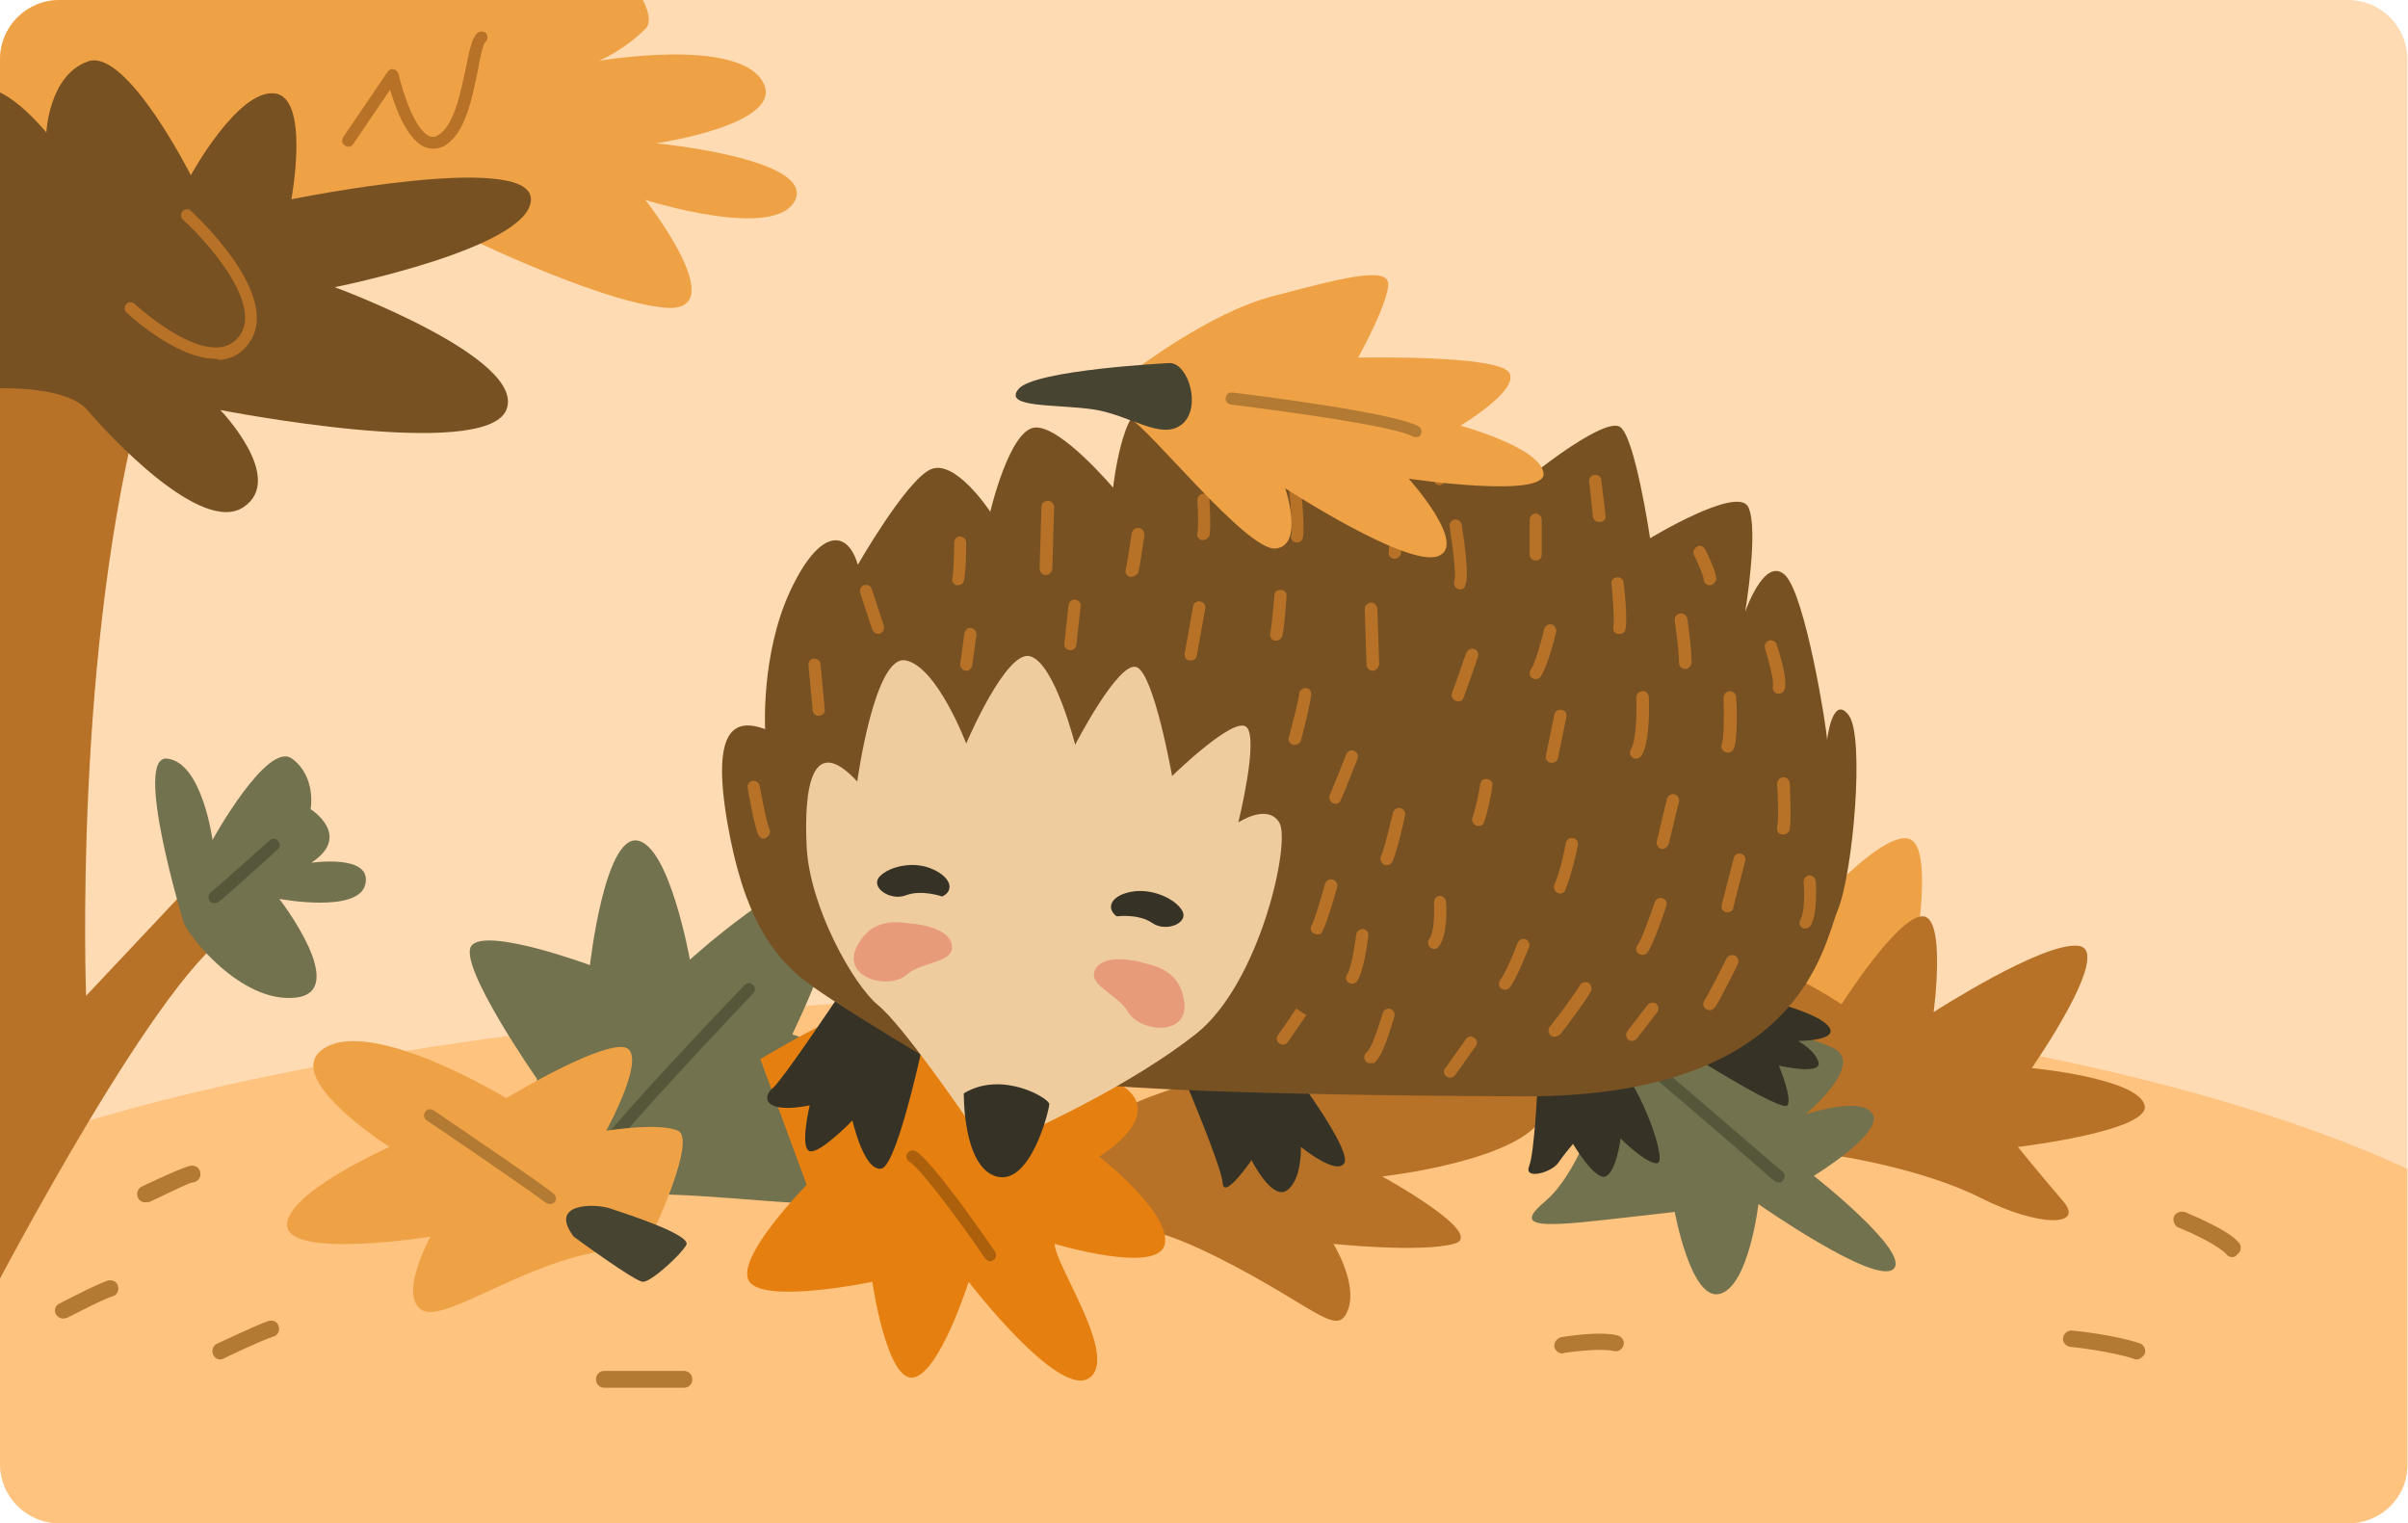 <svg version="1.1" id="OBJECTS" xmlns="http://www.w3.org/2000/svg" xmlns:xlink="http://www.w3.org/1999/xlink" x="0" y="0" viewBox="0 0 400 253" xml:space="preserve"><style>.st3{fill:#b37a34}.st5{fill:#b77227}.st6{fill:#73724e}.st7{fill:#56563b}.st8{fill:#efa245}.st9{fill:#484432}.st12{fill:#363326}.st13{fill:#785123}.st15{fill:#e89b79}</style><defs><path id="SVGID_1_" d="M390.1 253H9.9c-5.5 0-9.9-4.4-9.9-9.9V9.9C0 4.4 4.4 0 9.9 0H390c5.5 0 9.9 4.4 9.9 9.9v233.2c.1 5.5-4.3 9.9-9.8 9.9z"/></defs><clipPath id="SVGID_2_"><use xlink:href="#SVGID_1_" overflow="visible"/></clipPath><g clip-path="url(#SVGID_2_)"><path d="M390.1 253H9.9c-5.5 0-9.9-4.4-9.9-9.9V8.5C0 3 4.4-1.4 9.9-1.4H390c5.5 0 9.9 4.4 9.9 9.9v234.6c.1 5.5-4.3 9.9-9.8 9.9z" fill="#ffdbb3"/><path d="M-12.2 197.6c3.4-4.8 62.1-31.2 212.2-33.3 150.1-2 206.5 33.3 206.5 33.3l4.1 59L150 270.9-8.2 256.7l-4-59.1z" fill="#ffc380"/><path class="st3" d="M24.1 199.7c-.5 0-1-.3-1.2-.8-.3-.7 0-1.5.6-1.8 7.4-3.5 8.1-3.5 8.4-3.5.8 0 1.4.6 1.4 1.4 0 .8-.6 1.4-1.4 1.4-.5.1-4.1 1.8-7.2 3.3-.2-.1-.4 0-.6 0zM10.5 219c-.5 0-1-.3-1.2-.7-.4-.7-.1-1.5.6-1.8.2-.1 5.9-3.1 8-3.8.7-.2 1.5.1 1.7.9.2.7-.1 1.5-.9 1.7-1.6.5-6 2.8-7.6 3.6-.2 0-.4.1-.6.1zM36.6 225.8c-.5 0-1-.3-1.2-.8-.3-.7 0-1.5.6-1.8.3-.1 6.5-3.1 8.6-3.8.7-.2 1.5.1 1.7.9.2.7-.1 1.5-.9 1.7-1.9.6-8.3 3.6-8.3 3.7-.1 0-.3.1-.5.1zM113.6 230.5h-13.2c-.8 0-1.4-.6-1.4-1.4 0-.8.6-1.4 1.4-1.4h13.2c.8 0 1.4.6 1.4 1.4 0 .8-.6 1.4-1.4 1.4zM259.5 224.8c-.6 0-1.2-.5-1.3-1.1-.1-.7.4-1.4 1.1-1.6.2 0 6.1-1.1 9.4-.3.7.2 1.2.9 1 1.6-.2.7-.9 1.2-1.6 1-2.3-.5-6.8.1-8.3.3-.1.1-.2.1-.3.1zM354.9 225.8c-.1 0-.3 0-.4-.1-3.9-1.3-10.5-2-10.6-2-.7-.1-1.3-.7-1.2-1.5.1-.7.8-1.3 1.5-1.2.3 0 7 .7 11.2 2.1.7.2 1.1 1 .9 1.7-.3.6-.9 1-1.4 1zM370.8 208.8c-.4 0-.8-.2-1-.5-1.1-1.3-5.4-3.4-7.9-4.4-.7-.3-1-1.1-.8-1.8.3-.7 1.1-1 1.8-.8.7.3 7.2 2.9 9 5.1.5.6.4 1.4-.2 1.9-.3.4-.6.5-.9.5z"/><path d="M194.4 202h-.1l-25.4-3.1-3.8-4.5c-12.2-4.5-40-15.1-39.6-18.6.3-3.4 17.1-3.7 26.3-3.7-3-2.6-9.1-8.4-8.1-12.3.4-1.7 2.1-2.8 4.8-3.2 11.5-1.9 28.1 10.8 31 13 2.7-1.9 17.1-12 23.6-10.3 1.5.4 2.1 1.3 2.3 2 1.1 3.9-6.1 11.8-8.2 14.1 2.3 1.9 10.3 9 11.5 15.6 1.5 8-13.5 10.9-14.1 11h-.2zm-24.8-4.3l24.7 3c1.3-.2 14.1-3 12.9-9.4-1.3-7.1-11.5-15.2-11.6-15.3l-.6-.5.5-.5c2.6-2.7 9.3-10.3 8.4-13.3-.1-.3-.3-.8-1.3-1.1-6.4-1.6-22.7 10.3-22.8 10.4l-.4.3-.4-.3c-.2-.1-18.6-15-30.3-13.1-2.2.4-3.4 1.1-3.7 2.2-.9 3.4 6.3 9.9 9.1 12.2l1.6 1.2h-2c-14.1-.2-26.4.9-26.8 2.4.6 2.1 20.3 10.4 38.9 17.3l.2.1 3.6 4.4z" fill="#333"/><path class="st5" d="M188.3 204.4s2.4-1.7 16.6 5.8c14.2 7.5 17.3 11.8 19 7.4 1.7-4.4-2.4-11-2.4-11s14.3 1.5 20 0c5.8-1.5-11.9-11.2-11.9-11.2s23.4-2.6 26.8-10.2c3.4-7.6-34.1-11-34.1-11s-29.3 5.3-37.5 11c-8.1 5.6-2.5 18.2 3.5 19.2z"/><path class="st6" d="M89.2 179.2S76 160.3 78.3 157.1c2.4-3.2 19.7 3.2 19.7 3.2s2.4-21.4 7.8-20.7c5.4.7 8.8 19.8 8.8 19.8s17.3-15.7 23.1-13.7-6.1 26.1-6.1 26.1 17.3 5.9 18.3 7.4-18.7 6.5-18.7 6.5 17.6 9.2 13.9 12.9c-3.7 3.7-29.5-1.4-42.8 0s-13.1-19.4-13.1-19.4z"/><path class="st7" d="M100.7 191.5c-.2 0-.4-.1-.6-.2-.5-.3-.6-.9-.3-1.4 2.7-4.1 23-25.4 23.9-26.3.4-.4 1-.4 1.4 0 .4.4.4 1 0 1.4-.2.2-21 22.1-23.6 26.1-.1.3-.4.4-.8.4z"/><g><path class="st8" d="M108.9 203.7s6.8-14.6 3.7-15.9c-3.1-1.4-11.9 0-11.9 0s7.5-13.6 2.7-13.9c-4.8-.3-19.3 8.5-19.3 8.5s-21.5-13.1-29.9-8.5c-8.4 4.6 10.5 16.6 10.5 16.6s-17.6 7.8-17 13.2c.7 5.4 23.8 1.7 23.8 1.7s-5.4 9.8-1.4 12.2c4.1 2.4 19.3-9.8 33.6-10.1l5.2-3.8z"/><path class="st9" d="M95.3 205.4s10.2 7.5 11.5 7.5c1.4 0 6.2-4.4 7.2-6.1 1-1.7-10.3-5.3-12.7-6.1-2.4-.8-10.3-1-6 4.7z"/><path class="st3" d="M91.4 200c-.2 0-.5-.1-.7-.2-2-1.6-19.6-13.6-19.8-13.7-.5-.3-.6-.9-.3-1.4.3-.5.9-.6 1.4-.3.7.5 17.9 12.1 20 13.9.4.4.5 1 .1 1.4-.2.2-.5.3-.7.3z"/></g><g><path d="M134 196.8s-12.2 12.4-9.5 16.1c2.7 3.7 20.4 0 20.4 0s2.4 16.6 6.8 15.9 9.2-15.9 9.2-15.9 14.9 19.4 20 16c5.1-3.4-5.7-18.8-5.7-22.3 0 0 17.3 5.2 18.3 0s-10.9-14.5-10.9-14.5 13.2-7.9 1.7-12.9-44.8-9.7-46.5-9.4c-1.7.3-11.5 6.1-11.5 6.1l7.7 20.9z" fill="#e58010"/><path d="M164.5 209.5c-.3 0-.6-.2-.8-.4-3.9-5.7-10.7-15-12.6-16.1-.5-.3-.7-.9-.4-1.4.3-.5.9-.7 1.4-.4 2.8 1.6 12.2 15.2 13.2 16.7.3.5.2 1.1-.3 1.4-.1.1-.3.2-.5.2z" fill="#ac600c"/></g><path class="st8" d="M294.1 158.9s18.3-22.4 23.4-19.4c5.1 3.1-2.4 34.6-2.4 34.6s-19.7.7-23.8-1.3c-3.9-2 .6-11.2 2.8-13.9z"/><path class="st5" d="M306 192.1s13.6 2.1 23.1 6.9c9.5 4.8 17.3 4.8 13.6.5s-7.5-9-7.5-9 22.7-2.7 21-7.1c-1.6-4.4-18.7-6-18.7-6s13.6-19.5 7.8-20.3c-5.8-.8-24.1 11-24.1 11s2.2-16.3-2-15.9c-4.2.3-13.3 14.6-13.3 14.6s-12.1-8.1-16.2-6.4c-4.1 1.7 5.4 23.8 8.8 26.5s7.5 5.2 7.5 5.2z"/><g><path class="st6" d="M265 185.2s-3.3 10.1-8.3 14.3c-5 4.2-1.6 4.4 10 3.1l11.5-1.3s2.7 14.9 7.5 13.6 6.4-14.9 6.4-14.9 19.3 13.5 22.4 10.8c3.1-2.7-13.2-15.5-13.2-15.5s11.5-7 9.8-10.2c-1.7-3.2-11.2 0-11.2 0s10-8.3 4.7-11c-5.3-2.7-19.6-4.7-22.3-4.4-2.7.3-14.9 5-16.3 7.6-1.4 2.7-1 7.9-1 7.9z"/><path class="st7" d="M295.5 196.4c-.2 0-.5-.1-.7-.2-.2-.2-18.7-16.2-21-18-.4-.3-.5-1-.2-1.4.3-.4 1-.5 1.4-.2 2.4 1.8 20.3 17.4 21.1 18 .4.4.5 1 .1 1.4-.1.3-.4.4-.7.4z"/></g><g><path class="st12" d="M140.1 164.3s-.1.1-.3.4c-1.6 2.4-9.8 14.6-11.4 16-1.9 1.5-1.5 4.4 6.1 2.9 0 0-1.7 7.1 0 7.6s7.1-5.1 7.1-5.1 1.9 8.5 4.8 8 7.8-24.8 7.8-24.8l-14.1-5zM196.3 178.2s6.6 15.4 6.8 18.3c.2 2.9 4.8-3.8 4.8-3.8s3.4 6.8 5.9 5c2.5-1.8 2.3-7.2 2.3-7.2s5.9 4.8 7.2 2.7-8.1-14.7-8.1-14.7l-18.9-.3zM255.4 180.4s-.5 11.1-1.4 13.3c-.9 2.3 3.6 1.1 4.8-.5 1.1-1.6 2.5-3.2 2.5-3.2s3.6 6.1 5.4 5.4c1.8-.7 2.5-6.3 2.5-6.3s4.3 4.3 6.1 4.1c1.8-.2-2.9-12.9-6.1-15.6l-13.8 2.8zM280.2 174.8s15.8 10 16.7 8.8c.9-1.1-1.4-6.6-1.4-6.6s7 1.6 6.6-.5c-.5-2-3.4-3.6-3.4-3.6s7.5 0 4.8-2.7-14-5-14-5l-9.3 9.6z"/><path class="st13" d="M157.2 177.7s-17.4-10.2-23.1-14.5c-5.7-4.3-10.6-10.9-13.3-26.7-2.7-15.8 1.4-17.2 6.3-15.4 0 0-.7-12.4 4.1-22.8s9.5-10.6 11.3-4.5c0 0 7.9-13.8 12-15.8s10 7 10 7 3.2-13.8 7.5-14c4.3-.2 12.9 10 12.9 10s1.6-14.5 5.7-13.1 14.7 10 14.7 10 6.3-11.5 10.2-9c3.8 2.5 7 9 7 9s9-9.5 13.1-7 15.8 7.2 15.8 7.2h4.1s11.1-8.8 13.6-7.2c2.5 1.6 5 18.5 5 18.5s14.5-8.8 16.3-5.2c1.8 3.6-.5 17.4-.5 17.4s3.2-9.3 6.6-6.1c3.4 3.2 7 25.8 7 27.4 0 0 .9-7.7 3.6-4.1 2.7 3.6.7 26.2-1.8 32.3-2.5 6.1-6.1 31.2-52.5 31-46.4-.2-68.3-1.4-75.3-2.5-7.2-1.2-20.3-1.9-20.3-1.9z"/><path d="M160.3 185.4s-10.4-15.2-14.5-18.5c-4.1-3.4-11.3-16.3-11.8-26.2-.5-10 .9-19 8.4-10.9 0 0 2.9-21.3 8.1-20.1 5.2 1.1 10 13.8 10 13.8s6.6-15.6 10.6-14.5c4.1 1.1 7.5 14.7 7.5 14.7s7.2-14 10.2-12.9c2.9 1.1 5.9 18.1 5.9 18.1s10.4-10.2 12.4-8.1-1.4 15.8-1.4 15.8 4.8-3.2 6.8 0-3.2 26.7-13.8 35.1c-10.6 8.4-26.5 15.6-26.5 15.6l-11.9-1.9z" fill="#efcc9e"/><path class="st12" d="M160.1 181.6s-.2 12.2 5.4 13.8c5.7 1.6 8.8-11.1 8.8-12 .1-.9-7.8-5.7-14.2-1.8zM185.5 152.2s3.6-.5 5.9 1.1c2.3 1.6 6.1 0 5-2-1.1-2-5-3.8-8.4-3.2s-4.4 2.7-2.5 4.1zM156.5 148.9s-3.4-1.2-6-.2-6-1.3-4.4-3.1c1.6-1.7 5.7-2.7 8.9-1.2 3.1 1.4 3.5 3.6 1.5 4.5z"/><path class="st15" d="M189.5 159.8s-5.9-1.6-7.5 1.1c-1.6 2.7 3.7 4.2 5.4 7.2 2 3.4 10.2 4.1 9.3-1.8-.8-5.8-6-6-7.2-6.5zM151.4 153.4s6.1.4 6.7 3.5c.6 3.1-4.9 2.7-7.5 5-3 2.6-11 .5-8.2-4.8s7.8-3.7 9-3.7z"/><path class="st5" d="M136 118.9c-.5 0-1-.4-1-.9l-.7-7.5c-.1-.6.4-1.1.9-1.1.6 0 1.1.4 1.1.9l.7 7.5c.1.6-.3 1-1 1.1.1 0 .1 0 0 0zM126.9 139.3c-.4 0-.7-.2-.9-.6-.7-1.4-1.6-6.7-1.8-7.8-.1-.6.3-1.1.8-1.2.5-.1 1.1.3 1.2.8.4 2.3 1.2 6.3 1.6 7.2.3.5 0 1.1-.5 1.4-.1.1-.3.2-.4.2zM145.9 105.3c-.4 0-.8-.3-1-.7l-2-6.1c-.2-.5.1-1.1.6-1.3.5-.2 1.1.1 1.3.6l2 6.1c.2.5-.1 1.1-.6 1.3-.1.1-.2.1-.3.1zM159.1 97.2h-.2c-.5-.1-.9-.7-.7-1.2.2-.9.3-4.1.3-5.9 0-.6.5-1 1-1s1 .5 1 1 0 4.9-.4 6.4c-.1.4-.5.7-1 .7zM160.5 111.4h-.1c-.6-.1-.9-.6-.9-1.1l.7-5.1c.1-.6.6-1 1.1-.9.6.1.9.6.9 1.1l-.7 5.1c-.1.6-.5.9-1 .9zM173.7 95.5c-.6 0-1-.5-1-1.1l.3-10.2c0-.6.4-1 1.1-1 .6 0 1 .5 1 1.1l-.3 10.2c-.1.6-.6 1-1.1 1zM177.8 108h-.1c-.6-.1-1-.6-.9-1.1l.7-6.4c.1-.6.6-1 1.1-.9.6.1 1 .6.9 1.1l-.7 6.4c-.1.6-.5.9-1 .9zM187.9 95.8h-.2c-.5-.1-.9-.7-.7-1.2.3-1.3 1-6 1-6 .1-.6.6-1 1.2-.9.6.1.9.6.9 1.2 0 .2-.7 4.8-1 6.2-.3.4-.7.7-1.2.7zM197.8 109.7h-.2c-.6-.1-.9-.6-.8-1.2l1.4-7.8c.1-.6.6-.9 1.2-.8.6.1.9.6.8 1.2l-1.4 7.8c-.1.5-.5.8-1 .8zM199.8 89.7h-.2c-.5-.1-.9-.7-.7-1.2.2-.9.1-3.8 0-5.4 0-.6.4-1 .9-1.1.6 0 1 .4 1.1.9 0 .5.3 4.6 0 6.1-.2.4-.6.7-1.1.7zM215.4 90.1h-.2c-.5-.1-.9-.7-.7-1.2.2-.7 0-4.5-.4-7.8-.1-.6.4-1.1.9-1.1.6-.1 1.1.4 1.1.9.1 1.2.7 7 .3 8.5-.1.4-.5.7-1 .7zM212 106.4h-.2c-.6-.1-.9-.6-.8-1.2.3-1.6.7-6.3.7-6.3 0-.6.5-1 1.1-.9.6 0 1 .5.9 1.1 0 .2-.3 4.8-.7 6.6-.1.3-.5.7-1 .7zM215.1 123.7h-.3c-.5-.1-.9-.7-.7-1.2.8-3.1 1.7-6.6 1.7-7.2 0-.6.5-1 1-1 .6-.1 1 .4 1 1 0 1.1-1.3 6.2-1.7 7.7-.1.4-.6.7-1 .7zM221.9 133.5c-.2 0-.3 0-.5-.1-.5-.3-.7-.9-.5-1.4.6-1.3 2.7-6.6 2.7-6.7.2-.5.8-.8 1.3-.6.5.2.8.8.6 1.3-.1.2-2.1 5.5-2.8 6.9-.1.4-.5.6-.8.6zM228 111.4c-.5 0-1-.4-1-1l-.3-9.2c0-.6.4-1 1-1.1.5-.1 1 .4 1.1 1l.3 9.2c-.1.6-.5 1.1-1.1 1.1zM231.7 92.8h-.2c-.6-.1-.9-.6-.8-1.2.2-1-.5-5.3-1-8.1-.1-.6.2-1.1.8-1.2.5-.1 1.1.2 1.2.8.2 1.2 1.4 7.1 1 8.9-.1.4-.5.8-1 .8zM242.6 97.9c-.2 0-.3 0-.5-.1-.5-.3-.7-.9-.5-1.4.3-.8-.2-5.2-.8-8.9-.1-.6.3-1.1.8-1.2.6-.1 1.1.3 1.2.8.4 2.5 1.3 8.6.6 10.1-.1.5-.5.7-.8.7zM255.1 93.1c-.6 0-1-.5-1-1v-5.8c0-.6.5-1 1-1s1 .5 1 1v5.8c0 .6-.4 1-1 1zM242.2 116.5c-.1 0-.3 0-.4-.1-.5-.2-.8-.8-.6-1.3.7-1.7 2.3-6.7 2.4-6.7.2-.5.8-.8 1.3-.6.5.2.8.8.6 1.3-.1.2-1.7 5.1-2.4 6.8-.1.4-.5.6-.9.6zM255.1 112.8c-.2 0-.4-.1-.6-.2-.5-.3-.5-1-.2-1.4.6-.8 1.7-4.4 2.2-6.7.1-.5.7-.9 1.2-.8.5.1.9.7.8 1.2-.2 1-1.5 6-2.6 7.5-.2.3-.5.4-.8.4zM230.4 143.7c-.2 0-.3 0-.5-.1-.5-.3-.7-.9-.5-1.4.5-.9 1.4-4.9 2-7.2.1-.5.7-.9 1.2-.8.5.1.9.7.8 1.2-.1.6-1.4 6.3-2.1 7.7-.2.4-.6.6-.9.6zM224.6 163.4c-.2 0-.4-.1-.6-.2-.5-.3-.5-1-.2-1.4.6-.8 1.2-4.4 1.5-6.6.1-.6.6-.9 1.1-.9.6.1 1 .6.9 1.1-.1 1-.8 6.1-1.9 7.6-.2.2-.5.4-.8.4zM218.8 155.2c-.2 0-.4-.1-.6-.2-.5-.3-.6-.9-.3-1.4.4-.6 1.4-3.9 2.2-6.8.2-.5.7-.9 1.3-.7.5.2.9.7.7 1.3-.4 1.5-1.8 6.3-2.5 7.4-.1.3-.4.4-.8.4zM213.1 173.5c-.2 0-.4-.1-.6-.2-.5-.3-.5-1-.2-1.4 1-1.3 3-4.4 3-4.4l1.7 1.1s-2.1 3.1-3.1 4.5c-.2.3-.5.4-.8.4zM227.6 176.6c-.3 0-.6-.1-.8-.4-.3-.5-.2-1.1.2-1.4.6-.4 1.4-2.4 2.5-5.9l.2-.7c.2-.5.8-.8 1.3-.6.5.2.8.8.6 1.3l-.2.7c-1.1 3.5-2 6.1-3.2 7-.1-.1-.3 0-.6 0zM238.2 157.6c-.2 0-.4-.1-.6-.2-.4-.4-.5-1-.2-1.4.8-1 .9-4.1.8-6.1 0-.6.4-1 .9-1.1.6 0 1 .4 1.1.9.1.9.3 5.6-1.2 7.5-.2.3-.5.4-.8.4zM245.6 137.2c-.1 0-.3 0-.4-.1-.5-.2-.8-.8-.6-1.3.6-1.6 1.3-5.5 1.3-5.6.1-.6.6-.9 1.2-.8.6.1.9.6.8 1.2 0 .2-.7 4.2-1.4 6-.1.4-.5.6-.9.6zM257.8 126.7h-.2c-.6-.1-.9-.6-.8-1.2l1.4-6.8c.1-.6.7-.9 1.2-.8.6.1.9.6.8 1.2l-1.4 6.8c-.1.5-.5.8-1 .8zM259.2 148.4c-.2 0-.3 0-.5-.1-.5-.3-.7-.9-.5-1.4.8-1.6 1.7-5.5 1.9-6.9.1-.6.7-.9 1.2-.8.6.1.9.6.8 1.2 0 .2-1.1 5.2-2.1 7.4-.1.4-.4.6-.8.6zM250 164.4c-.2 0-.4-.1-.6-.2-.5-.3-.5-1-.2-1.4.8-1 2.4-4.8 2.9-6.2.2-.5.8-.8 1.3-.6.5.2.8.8.6 1.3-.2.5-2.1 5.3-3.2 6.7-.1.2-.5.4-.8.4zM258.2 172.2c-.2 0-.4-.1-.6-.2-.4-.4-.5-1-.2-1.4 1.4-1.7 4.3-5.7 5-6.9.2-.5.9-.7 1.4-.5.5.3.7.9.5 1.4-.8 1.5-4 5.8-5.2 7.3-.3.1-.6.3-.9.3zM240.9 179c-.2 0-.4-.1-.6-.2-.5-.3-.6-1-.2-1.4l3.4-4.8c.3-.5 1-.6 1.4-.2.5.3.6 1 .2 1.4l-3.4 4.8c-.2.2-.5.4-.8.4zM271.1 172.9c-.2 0-.4-.1-.6-.2-.4-.3-.5-1-.2-1.4l3.4-4.4c.3-.4 1-.5 1.4-.2.4.3.5 1 .2 1.4l-3.4 4.4c-.2.2-.5.4-.8.4zM284 167.8c-.2 0-.4-.1-.6-.2-.5-.3-.6-.9-.3-1.4.5-.7 2.5-4.6 3.7-7 .2-.5.9-.7 1.4-.5.5.3.7.9.5 1.4-.3.6-3.1 6.2-3.8 7.2-.3.3-.6.5-.9.5zM272.8 158.6c-.2 0-.4-.1-.6-.2-.5-.3-.5-1-.2-1.4.7-.9 2.1-4.9 2.9-7.2.2-.5.8-.8 1.3-.6.5.2.8.8.6 1.3-.2.6-2.1 6.3-3.2 7.8-.2.2-.5.3-.8.3zM287 151.5h-.3c-.5-.1-.9-.7-.7-1.2l2-7.8c.1-.5.7-.9 1.2-.7.5.1.9.7.7 1.2l-2 7.8c0 .4-.4.7-.9.7zM299.9 154.2c-.2 0-.4 0-.5-.1-.5-.3-.6-.9-.3-1.4.6-1 .7-4.2.5-6.2 0-.6.4-1 .9-1.1.6 0 1 .4 1.1.9.1.9.3 5.5-.8 7.4-.2.3-.5.5-.9.5zM296.2 138.6h-.2c-.6-.1-.9-.6-.8-1.2.3-1.3.1-5.6 0-7.2 0-.6.4-1 1-1.1.6 0 1 .4 1.1 1 0 .6.3 5.9 0 7.7-.2.5-.6.8-1.1.8zM276.2 141h-.2c-.5-.1-.9-.7-.8-1.2l1.7-7.1c.1-.5.7-.9 1.2-.8.5.1.9.7.8 1.2l-1.7 7.1c-.2.4-.6.8-1 .8zM271.8 126c-.2 0-.3 0-.5-.1-.5-.3-.7-.9-.4-1.4 1-1.7 1-6.8.9-8.6 0-.6.4-1 1-1.1.6-.1 1 .4 1.1 1 0 .7.3 7.2-1.2 9.7-.2.3-.6.5-.9.5zM287 125c-.1 0-.3 0-.4-.1-.5-.2-.8-.8-.6-1.3.4-1 .4-5.1.3-7.7 0-.6.4-1 1-1.1.7 0 1 .4 1.1 1 .1 1.1.3 6.8-.4 8.6-.2.4-.6.6-1 .6zM295.5 115.2h-.2c-.6-.1-.9-.6-.8-1.2.2-1-.7-4.3-1.3-6.3-.2-.5.1-1.1.6-1.3.5-.2 1.1.1 1.3.6.3.9 1.8 5.4 1.4 7.3-.1.5-.5.9-1 .9zM279.9 111.1c-.6 0-1-.5-1-1 0-2.3-.7-6.9-.7-7-.1-.6.3-1.1.9-1.2.5-.1 1.1.3 1.2.9 0 .2.7 4.8.7 7.3-.1.5-.5 1-1.1 1zM269 105.3h-.2c-.6-.1-.9-.6-.8-1.2.2-1.1-.1-5-.3-7.1-.1-.6.3-1.1.9-1.1.6-.1 1.1.3 1.1.9.1.6.7 6 .3 7.8-.1.4-.5.7-1 .7zM265.6 86.7c-.5 0-.9-.4-1-.9L264 80c-.1-.6.3-1.1.9-1.1.6-.1 1.1.3 1.1.9l.7 5.8c.1.6-.3 1.1-.9 1.1h-.2zM284 97.2c-.6 0-1-.5-1-1s-.8-2.4-1.6-4c-.3-.5 0-1.1.5-1.4.5-.3 1.1-.1 1.4.5.5 1.1 1.8 3.7 1.8 4.9-.1.5-.6 1-1.1 1zM239.2 80.6c-.5 0-.9-.3-1-.8l-1-4.1c-.1-.5.2-1.1.7-1.2.5-.1 1.1.2 1.2.7l1 4.1c.1.5-.2 1.1-.7 1.2-.1.1-.1.1-.2.1z"/></g><g><path class="st8" d="M188.6 61.4s12.4-9.5 22.8-12.2c10.4-2.7 19.2-5.2 19.2-2s-5 12.2-5 12.2 23.3-.5 25.1 2.5c1.8 2.9-8.1 8.8-8.1 8.8s13.3 3.6 13.8 7.9c.5 4.3-22.4.9-22.4.9s10 11.1 4.8 12.9c-5.2 1.8-25.3-11.3-25.3-11.3s3.2 9.5-1.6 10c-4.8.5-21.5-20.6-24.2-21.5-2.7-.9.9-8.2.9-8.2z"/><path class="st9" d="M194.3 60.3s-22.4 1.1-25.1 4.3c-2.7 3.2 6.3 2.5 12.4 3.4 6.1.9 11.3 5.2 14.7 2.5 3.4-2.7 1.1-10.2-2-10.2z"/><path class="st3" d="M235.2 72.6c-.2 0-.3 0-.5-.1-3.2-1.8-22.9-4.4-30.2-5.3-.6-.1-1-.6-.9-1.1.1-.6.5-1 1.1-.9 2.7.3 26.8 3.3 30.9 5.6.5.3.7.9.4 1.4-.1.3-.4.4-.8.4z"/></g><g><path class="st8" d="M96.3-13.3s14.5 14.5 10.9 18.1c-3.6 3.6-7.7 5.3-7.7 5.3s22.6-3.9 27.1 3.3c4.5 7.2-17.6 10.4-17.6 10.4s26.2 2.5 23.1 9.4c-3.2 6.9-24.9 0-24.9 0s14.9 19 3.2 17.9C98.6 50 74.2 37.8 74.2 37.8l-48.4 1.4-30.3-6L0-3.4l96.3-9.9z"/><path class="st5" d="M72 24.7c-.5 0-1-.1-1.5-.3-2.9-1.3-4.8-6.4-5.7-9.5l-6.1 9c-.3.5-.9.6-1.4.3-.5-.3-.6-.9-.3-1.4l7.4-10.9c.2-.3.6-.5 1-.4.4.1.7.4.8.8.8 3.4 2.8 9.3 5.1 10.3.5.2.9.2 1.4-.1 2.7-1.5 3.8-7.1 4.7-11.3.7-3.5 1.1-5.1 2-5.8.4-.3 1.1-.2 1.4.2.3.5.2 1.1-.2 1.4-.4.4-.9 2.8-1.2 4.6-1 4.8-2.1 10.7-5.7 12.7-.5.2-1.1.4-1.7.4zM-3.4 218.8s26.5-51.5 40-62.6l-4.8-9.4-17.5 18.6S12.1 107.5 24 64.5L0 60.9l-7.5 71.3 4.1 86.6z"/><path class="st6" d="M30.5 153.2S22 125.3 27.8 126s7.5 13.5 7.5 13.5S44.4 123 48.5 126s3.1 8.4 3.1 8.4 7 4.4.1 8.9c0 0 10.1-1.5 9 3.5-1 5-14.3 2.5-14.3 2.5s11.9 15.4 2.7 16.4c-9.1 1-18-10.5-18.6-12.5z"/><path class="st7" d="M35.6 150c-.3 0-.6-.1-.8-.4-.3-.5-.2-1.1.2-1.4 1.8-1.4 9.7-8.6 9.8-8.6.4-.4 1.1-.4 1.4.1.4.4.4 1.1-.1 1.4-.3.3-8 7.3-9.9 8.8-.2 0-.4.1-.6.1z"/><path class="st13" d="M-.4 64.5S11 64 14.5 68.1s19 20.9 26 16.1c7-4.8-3.9-16.1-3.9-16.1s43.9 8.6 47.5 0c3.6-8.6-28.5-20.4-28.5-20.4s32.6-6.5 32.6-14.6-39.8 0-39.8 0 3.2-17.1-2.9-17.6-13.8 13.6-13.8 13.6S21 7.9 14.6 10.2C8.1 12.5 7.7 22 7.7 22S0 12.5-4.1 15.2s-9 22.6-9 24c0 1.3 12.7 25.3 12.7 25.3z"/><path class="st5" d="M35.8 59.6c-6.5 0-14.5-7.4-14.8-7.7-.4-.4-.4-1 0-1.4.4-.4 1-.4 1.4 0 .1.1 8.2 7.6 13.9 7.2 1.4-.1 2.5-.7 3.4-1.8 4.1-5.3-5.3-15.8-9.3-19.4-.4-.4-.4-1-.1-1.4.4-.4 1-.5 1.4-.1.6.6 15.6 14.3 9.5 22.2-1.2 1.6-2.9 2.5-4.9 2.6 0-.2-.3-.2-.5-.2z"/></g></g></svg>